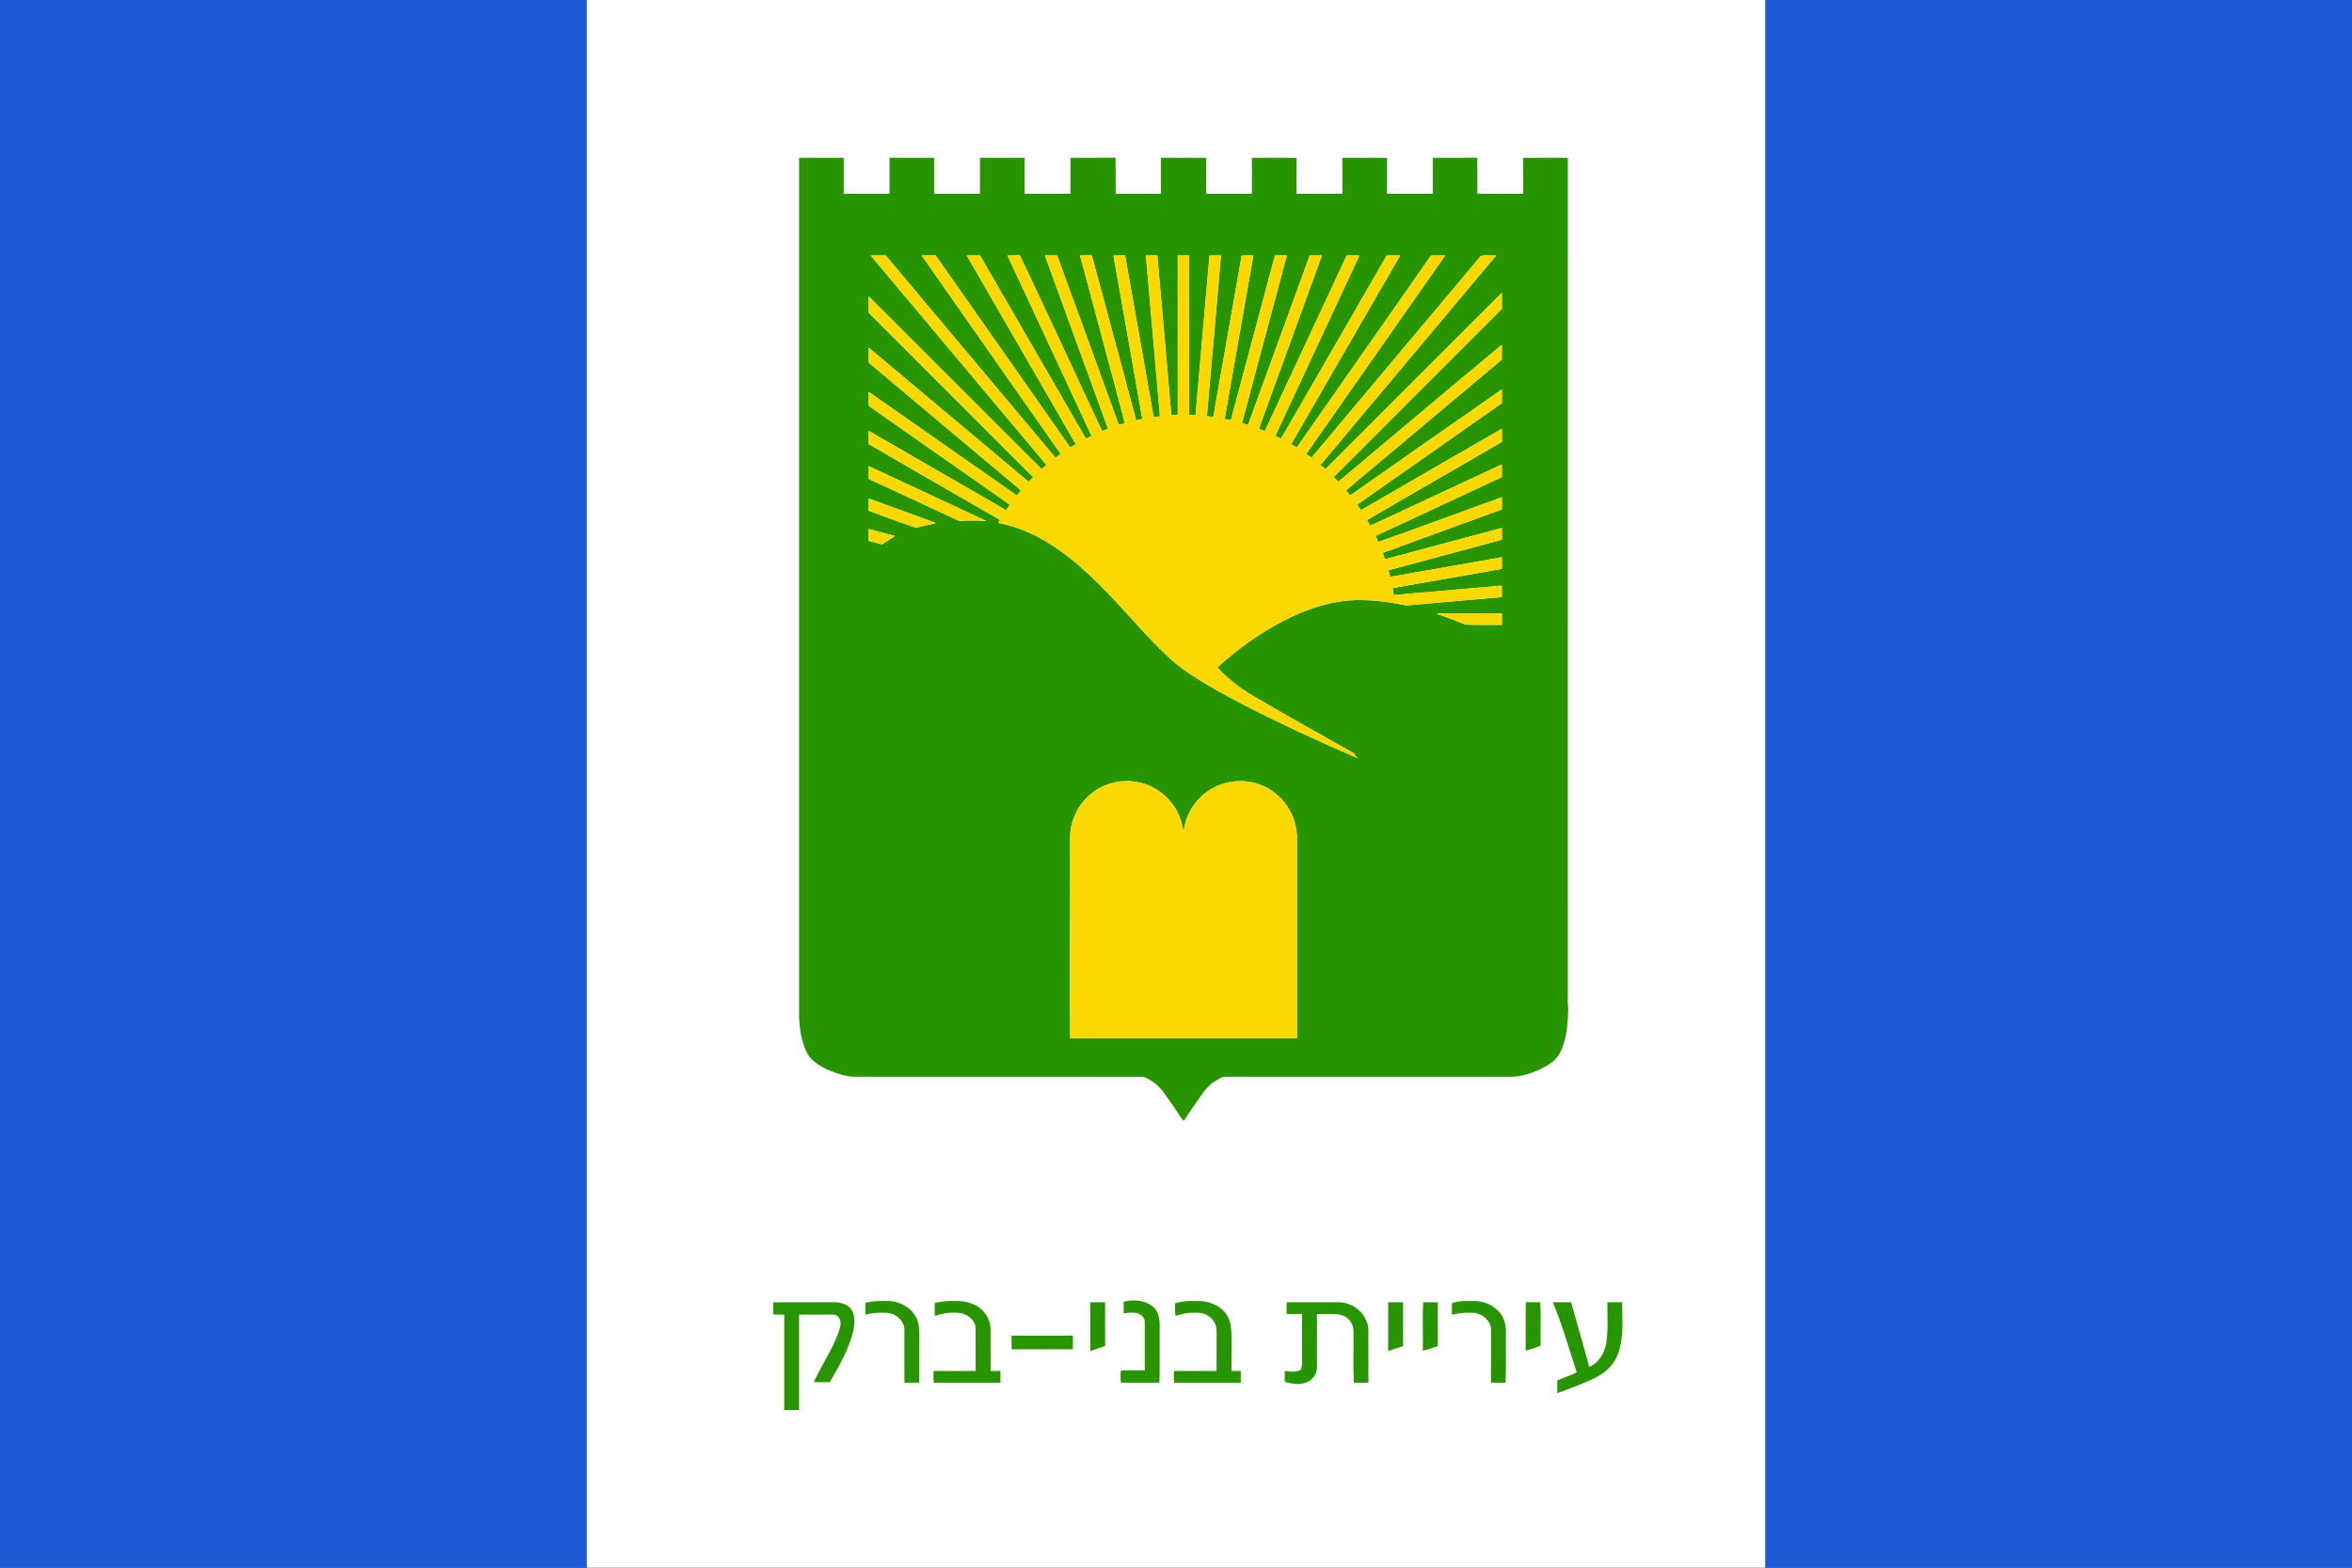<?xml version="1.0" encoding="utf-8"?>
<!-- Generator: Adobe Illustrator 15.0.0, SVG Export Plug-In . SVG Version: 6.00 Build 0)  -->
<!DOCTYPE svg PUBLIC "-//W3C//DTD SVG 1.1//EN" "http://www.w3.org/Graphics/SVG/1.1/DTD/svg11.dtd">
<svg version="1.1" id="Layer_1" xmlns="http://www.w3.org/2000/svg" xmlns:xlink="http://www.w3.org/1999/xlink" x="0px" y="0px"
	 width="951.167px" height="634.111px" viewBox="8.585 -323.105 951.167 634.111"
	 enable-background="new 8.585 -323.105 951.167 634.111" xml:space="preserve">
<rect x="8.585" y="-323.105" width="951.167" height="634.111" fill="#333333" stroke="none"/>
<rect x="722.45" y="-323.105" fill="#1D5BD6" width="237.302" height="634.111"/>
<rect x="8.585" y="-323.103" fill="#1D5BD6" width="237.302" height="634.11"/>
<rect x="245.887" y="-323.103" fill="#FFFFFF" width="476.563" height="634.11"/>
<g>
	<g>
		<g>
			<path fill="#289500" d="M331.753-259.289c6.012,0,12.023,0,18.038,0c0,4.845,0,9.685,0,14.528c6.176,0,12.356,0,18.538,0
				c0-4.844,0-9.683,0-14.528c6.009,0,12.021,0,18.032,0c0.006,4.845-0.006,9.685,0,14.528c6.181,0,12.362,0,18.537,0
				c0-4.844,0-9.683,0-14.528c6.013,0,12.024,0,18.039,0c0.003,4.845-0.006,9.685,0,14.528c6.175,0,12.359,0,18.534,0
				c0-4.844-0.003-9.683,0-14.528c6.087-0.01,12.176,0.019,18.262-0.016c0.066,4.847,0.003,9.694,0.032,14.544
				c6.089,0,12.185,0,18.279,0c0-4.844,0-9.683,0-14.528c6.104,0.019,12.207-0.04,18.308,0.03c-0.04,4.835-0.012,9.663-0.014,14.498
				c6.172,0,12.348,0,18.528,0c-0.012-4.83,0.025-9.663-0.021-14.494c6.026-0.055,12.056-0.066,18.085,0.004
				c-0.058,4.831-0.012,9.66-0.021,14.489c6.17,0,12.351,0,18.526,0c0-4.835,0.014-9.673-0.009-14.509
				c6.021-0.029,12.044-0.044,18.067,0.005c-0.034,4.836-0.012,9.669-0.012,14.504c6.173,0,12.348,0,18.526,0
				c0.011-4.844-0.006-9.683,0.011-14.528c5.998-0.016,11.992,0.03,17.99-0.025c0.095,4.849,0.009,9.704,0.043,14.554
				c6.178,0,12.354,0,18.528,0c-0.012-4.83,0.029-9.663-0.02-14.494c6.021-0.066,12.052-0.044,18.075-0.01
				c-0.034,112.556-0.006,225.11-0.014,337.659c0.04,2.139-0.127,4.283,0.16,6.411c-0.135,6.007-0.511,12.286-3.233,17.773
				c-1.629,3.343-4.989,5.31-8.203,6.881c-4.054,1.846-8.491,3.216-12.986,2.993c-38.104,0-76.205,0-114.301,0
				c-1.588-0.017-2.853,1.09-4.171,1.812c-3.3,2.024-5.313,5.413-7.488,8.486c-1.675,2.505-3.495,4.919-5.037,7.511
				c-0.989-0.74-1.505-1.887-2.196-2.873c-1.771-2.718-3.681-5.355-5.545-8.016c-2.055-3.067-5.08-5.573-8.518-6.897
				c-38.422-0.063-76.85-0.012-115.271-0.018c-4.169,0.258-8.199-1.129-12.019-2.643c-3.537-1.634-7.259-3.727-9.054-7.368
				c-1.992-4.22-2.746-8.927-3.016-13.555C331.759-27.165,331.747-143.229,331.753-259.289z M360.706-219.766
				c23.666,28.266,47.396,56.48,71.078,84.725c-0.653,0.571-1.301,1.135-1.943,1.708c-23.348-23.279-46.633-46.634-69.967-69.929
				c-0.009,2.198,0.003,4.398-0.009,6.597c22.153,22.208,44.368,44.368,66.538,66.569c-0.616,0.62-1.229,1.247-1.838,1.872
				c-21.559-18.09-43.112-36.191-64.691-54.269c0.092,2.045-0.206,4.134,0.135,6.152c19.759,16.652,39.595,33.231,59.391,49.854
				c0.619,0.62,1.563,1.049,1.941,1.841c-0.456,0.691-1.019,1.313-1.54,1.955c-20.002-13.944-39.941-27.972-59.933-41.931
				c0.112,1.909-0.227,3.899,0.164,5.763c18.944,13.331,37.951,26.599,56.937,39.89c-0.496,0.746-0.998,1.488-1.503,2.225
				c-18.537-10.688-37.057-21.393-55.592-32.081c-0.009,1.772,0.012,3.538-0.031,5.307c17.66,10.29,35.383,20.467,53.089,30.676
				c-0.184,0.421-0.361,0.837-0.539,1.265c10.603,1.995,20.264,7.391,28.658,14.016c11.175,8.815,20.443,19.687,30.054,30.1
				c5.544,5.96,11.218,11.932,18.021,16.481c7.024,4.736,14.47,8.79,21.967,12.715c15.263,7.873,30.862,15.077,46.633,21.866
				c-0.367-0.381-0.751-0.737-1.149-1.063c-0.086-0.224-0.25-0.654-0.327-0.877c-12.907-7.268-25.871-14.446-38.643-21.949
				c-6.081-3.535-12.059-7.523-16.688-12.884c7.967-7.279,16.809-13.626,26.364-18.641c8.383-4.352,17.465-7.666,26.932-8.432
				c6.527-0.427,13.093,0.187,19.521,1.356c1.487,0.247,2.958,0.763,4.492,0.608c12.565-1.112,25.131-2.213,37.702-3.303
				c0.023-1.554,0.023-3.105,0.018-4.662c-14.572,1.262-29.142,2.552-43.718,3.819c-0.157-0.932-0.314-1.863-0.461-2.79
				c14.729-2.577,29.448-5.192,44.176-7.789c0.003-1.571,0.003-3.137,0.003-4.708c-15.06,2.643-30.114,5.318-45.18,7.956
				c-0.231-0.895-0.467-1.798-0.699-2.692c15.301-4.151,30.639-8.131,45.91-12.374c-0.04-1.577-0.034-3.154-0.034-4.73
				c-15.757,4.197-31.493,8.452-47.252,12.648c-0.31-0.857-0.613-1.708-0.932-2.554c16.034-5.932,32.126-11.711,48.184-17.583
				c0.009-1.651,0.009-3.294-0.006-4.942c-16.686,5.997-33.287,12.23-50.01,18.11c-0.358-0.829-0.697-1.666-1.018-2.508
				c17.055-7.813,34.004-15.849,51.021-23.727c0.021-1.714,0.021-3.429,0.012-5.143c-17.749,8.245-35.458,16.544-53.198,24.79
				c-0.438-0.754-0.892-1.502-1.358-2.242c18.102-10.731,36.489-20.994,54.603-31.705c-0.061-1.751-0.043-3.506-0.046-5.261
				c-18.979,10.966-38.004,21.869-56.931,32.915c-0.57-0.711-1.106-1.454-1.611-2.208c19.507-13.704,39.081-27.316,58.563-41.06
				c-0.026-1.861-0.012-3.721-0.021-5.581c-20.489,14.227-40.876,28.602-61.323,42.896c-0.556-0.659-1.126-1.316-1.699-1.958
				c5.624-4.951,11.467-9.653,17.181-14.512c15.275-12.824,30.55-25.65,45.836-38.462c0.015-2.007,0.021-4.008,0-6.008
				c-22.127,18.367-44.059,36.962-66.131,55.396c-0.625-0.62-1.244-1.245-1.863-1.87c22.651-22.686,45.349-45.334,68.003-68.025
				c0-2.179,0.006-4.359-0.003-6.538c-23.798,23.762-47.576,47.541-71.34,71.33c-0.677-0.551-1.348-1.104-2.004-1.677
				c23.649-28.276,47.39-56.468,71.048-84.734c-2.045,0.104-4.166-0.26-6.158,0.169c-22.887,27.161-45.688,54.405-68.511,81.621
				c-0.72-0.499-1.434-1.003-2.136-1.52c18.712-26.762,37.479-53.495,56.174-80.27c-1.9-0.015-3.796-0.024-5.69,0.016
				c-18.084,25.901-36.264,51.74-54.325,77.657c-0.763-0.439-1.514-0.883-2.259-1.331c14.685-25.449,29.38-50.892,44.064-76.342
				c-1.82-0.01-3.636-0.055-5.441,0.051c-14.186,24.708-28.478,49.354-42.705,74.032c-0.771-0.384-1.543-0.768-2.312-1.164
				c11.333-24.304,22.675-48.605,33.993-72.919c-1.709-0.015-3.417-0.015-5.117-0.004c-11.058,23.672-22.084,47.354-33.124,71.032
				c-0.809-0.315-1.603-0.631-2.405-0.946c8.503-23.364,17.015-46.715,25.492-70.081c-1.648-0.015-3.288-0.015-4.937-0.004
				c-8.326,22.851-16.617,45.715-24.96,68.555c-0.813-0.247-1.628-0.499-2.442-0.746c6.035-22.61,12.115-45.207,18.145-67.815
				c-1.6-0.004-3.199,0-4.802,0.01c-5.943,22.214-11.912,44.419-17.838,66.635c-0.837-0.158-1.669-0.315-2.5-0.47
				c3.79-22.066,7.77-44.104,11.614-66.169c-1.586-0.016-3.168-0.036-4.742,0.059c-3.781,21.78-7.666,43.544-11.487,65.313
				c-0.872-0.12-1.735-0.247-2.589-0.401c1.998-21.649,3.818-43.312,5.713-64.971c-1.554-0.01-3.102-0.01-4.641,0.01
				c-1.893,21.552-3.762,43.111-5.657,64.668c-0.854-0.045-1.702-0.086-2.551-0.126c-0.018-21.519,0.006-43.035-0.006-64.552
				c-1.543-0.01-3.088-0.01-4.63,0c-0.009,21.518-0.009,43.034-0.003,64.552c-0.866,0.037-1.727,0.069-2.592,0.098
				c-1.863-21.553-3.716-43.112-5.671-64.66c-1.537,0.004-3.073,0-4.61,0.01c1.867,21.688,3.802,43.372,5.674,65.06
				c-0.852,0.1-1.706,0.198-2.549,0.307c-3.842-21.794-7.651-43.593-11.551-65.377c-1.563,0.004-3.122,0.004-4.685,0.01
				c3.879,22.045,7.778,44.088,11.66,66.129c-0.837,0.183-1.675,0.364-2.506,0.539c-6.012-22.224-11.849-44.5-17.938-66.704
				c-1.585,0.041-3.162,0.03-4.741,0.036c5.997,22.646,12.232,45.235,18.107,67.91c-0.817,0.209-1.638,0.398-2.457,0.596
				c-8.257-22.855-16.594-45.686-24.931-68.516c-1.634,0.004-3.274,0.004-4.92,0.015c8.495,23.366,17.013,46.717,25.507,70.087
				c-0.791,0.315-1.576,0.636-2.365,0.96c-11.152-23.668-22.035-47.47-33.265-71.096c-1.674,0.054-3.346,0.034-5.02,0.054
				c11.301,24.333,22.723,48.608,33.973,72.965c-0.757,0.367-1.514,0.743-2.265,1.118c-14.303-24.681-28.521-49.404-42.812-74.093
				c-1.786-0.01-3.575-0.01-5.364,0c14.682,25.451,29.38,50.892,44.079,76.33c-0.737,0.458-1.482,0.915-2.211,1.376
				c-18.179-25.901-36.252-51.871-54.482-77.73c-1.878,0.034-3.744,0.014-5.619,0.024c18.724,26.77,37.487,53.506,56.203,80.28
				c-0.691,0.516-1.388,1.032-2.082,1.542c-22.897-27.265-45.778-54.537-68.665-81.809
				C364.757-219.786,362.727-219.781,360.706-219.766z M359.877-134.559c0,1.743-0.074,3.492,0.08,5.229
				c11.256,5.089,22.396,10.421,33.609,15.602c1.229,0.49,2.379,1.428,3.767,1.302c3.386-0.172,6.78-0.189,10.163,0.115
				C391.668-119.821,375.754-127.145,359.877-134.559z M359.874-116.509c6.345,2.305,12.669,4.679,19.051,6.886
				c2.657-0.556,5.275-1.345,7.976-1.743c-0.281-0.301-0.619-0.51-1.009-0.63c-8.664-3.137-17.331-6.273-25.975-9.461
				C359.849-119.812,359.86-118.16,359.874-116.509z M359.874-109.15c-0.006,1.597-0.006,3.196,0,4.799
				c1.807,0.49,3.618,0.978,5.427,1.454c1.635-1.278,3.532-2.156,5.161-3.429C366.93-107.26,363.406-108.224,359.874-109.15z
				 M589.573-74.836c3.962,1.319,7.844,2.855,11.723,4.381c4.867,0.252,9.765,0.037,14.646,0.103c0.003-1.542,0.003-3.084,0-4.63
				c-7.388-0.008-14.776,0-22.167-0.003C592.374-74.996,590.963-75.057,589.573-74.836z M615.438-63.741 M449.508-1.753
				c-5.215,4.392-8.303,11.181-8.171,18.004c0.109,26.863-0.195,53.726,0.018,80.581c30.578-0.08,61.156-0.017,91.729-0.034
				c0.012-27.028,0.021-54.057-0.002-81.08c-0.035-9.1-5.869-17.89-14.372-21.209c-6.396-2.615-13.977-2.116-19.96,1.348
				c-6.41,3.606-10.877,10.441-11.481,17.792c-0.45-2.03-0.742-4.111-1.54-6.049c-2.74-7.322-9.48-12.981-17.187-14.352
				C461.876-8.052,454.662-6.191,449.508-1.753z"/>
		</g>
		<path fill="#289500" d="M358.559,203.888c3.371-0.94,6.889-0.803,10.35-0.728c4.174,0.464,8.319,2.821,10.188,6.697
			c1.118,2.076,1.284,4.496,1.265,6.812c-0.055,6.491,0.065,12.981-0.066,19.478c-1.983,0.086-3.974,0.04-5.957,0.052
			c0-7.03,0-14.048,0.006-21.066c0.212-3.836-3.389-7.013-7.044-7.225c-2.941-0.155-5.897,0.023-8.768,0.711
			C358.559,207.036,358.559,205.459,358.559,203.888z"/>
		<path fill="#289500" d="M386.603,203.963c3.549-0.917,7.23-0.975,10.865-0.769c3.128,0.361,6.354,1.485,8.518,3.865
			c2.162,2.064,3.3,5.126,3.186,8.102c-0.026,5.418-0.009,10.849-0.009,16.272c1.333-0.005,2.669,0,4.005,0.012
			c0,1.583,0,3.165,0,4.753c-8.979,0.006-17.952-0.012-26.926,0.006c-0.204-1.583-0.135-3.177-0.123-4.765
			c5.673-0.011,11.35,0.012,17.029-0.006c-0.026-5.934,0.034-11.869-0.026-17.809c-0.453-2.896-3.05-4.851-5.739-5.567
			c-3.627-0.562-7.308-0.012-10.779,1.095C386.614,207.42,386.619,205.694,386.603,203.963z"/>
		<path fill="#289500" d="M463.011,203.441c3.75-0.946,7.996-0.751,11.247,1.531c2.5,1.646,3.337,4.845,3.3,7.689
			c-0.066,7.832,0.077,15.665-0.078,23.485c-5.197,0.114-10.392,0.012-15.587,0.058c-0.206-1.669-0.206-3.36,0-5.023
			c3.211,0.011,6.422,0,9.642,0.005c0.003-6.513-0.006-13.021,0.003-19.535c0.074-1.95-1.801-3.446-3.601-3.704
			c-1.644-0.167-3.303-0.092-4.92,0.218C463.017,206.589,463.017,205.017,463.011,203.441z"/>
		<path fill="#289500" d="M483.787,204.117c3.48-1.267,7.239-0.998,10.874-0.952c4.06,0.459,8.274,2.397,10.338,6.089
			c1.465,2.54,1.554,5.562,1.611,8.417c-0.02,4.587-0.006,9.168-0.009,13.761c1.253-0.005,2.509,0,3.759,0.012
			c0,1.583,0,3.165,0,4.753c-8.974,0.006-17.952-0.012-26.923,0.012c-0.209-1.589-0.135-3.183-0.123-4.771
			c5.748,0,11.502-0.017,17.259,0.012c0.04-5.275,0.002-10.539,0.022-15.808c0.049-2.471-1.066-5.029-3.188-6.376
			c-1.818-1.359-4.169-1.479-6.351-1.388c-2.429-0.075-4.765,0.631-7.081,1.244C483.655,207.466,483.856,205.774,483.787,204.117z"
			/>
		<path fill="#289500" d="M595.757,203.997c2.563-0.94,5.361-0.889,8.059-0.872c4.206-0.258,8.595,1.434,11.296,4.725
			c1.897,2.305,2.62,5.373,2.474,8.314c-0.108,6.68,0.172,13.372-0.141,20.04c-1.972-0.035-3.956,0.046-5.923-0.069
			c0.086-7.167,0.026-14.334,0.034-21.501c-0.054-3.561-3.374-6.324-6.745-6.708c-3.033-0.184-6.087,0-9.045,0.734
			C595.785,207.105,595.791,205.551,595.757,203.997z"/>
		<path fill="#289500" d="M321.297,203.681c7.99-0.12,15.989,0,23.982-0.057c2.517-0.052,5.286,0.476,7.121,2.328
			c2.084,2.42,1.875,5.86,1.37,8.796c-1.777,7.643-5.682,14.558-9.676,21.232c-2.13-0.063-4.263-0.023-6.396-0.034
			c3.007-6.64,7.204-12.701,9.796-19.53c0.616-1.95,1.631-4.163,0.604-6.152c-0.479-1.061-1.634-1.691-2.78-1.617
			c-4.519-0.012-9.043,0-13.566,0c0,12.855,0,25.71,0,38.571c-2.001,0-4.008,0-6.012,0c0-12.861,0-25.722,0-38.571
			c-1.482,0.011-2.965,0-4.447-0.058C321.203,206.95,321.203,205.31,321.297,203.681z"/>
		<path fill="#289500" d="M449.49,203.63c2.004-0.006,4.008-0.006,6.009,0c0.023,5.883-0.043,11.771,0.032,17.648
			c-1.958,0.843-4.034,1.376-6.038,2.104C449.479,216.801,449.493,210.212,449.49,203.63z"/>
		<path fill="#289500" d="M528.897,203.63c7.093,0.005,14.188-0.006,21.275,0.005c5.058,0.132,9.902,3.675,11.351,8.549
			c0.645,1.938,0.406,3.985,0.441,5.998c0.02,5.986-0.04,11.978,0.025,17.976c-1.964,0.074-3.939,0.028-5.908,0.046
			c-0.327-7.145-0.012-14.317-0.155-21.479c-0.221-3.033-2.694-5.717-5.725-6.106c-2.988-0.464-6.023-0.132-9.031-0.218
			c0.006,7.087-0.012,14.18,0.012,21.272c0.095,2.707-1.629,5.384-4.178,6.348c-2.838,1.175-6.037,0.717-8.861-0.275
			c0-1.451,0-2.89,0-4.323c2.127,0.258,4.4,0.636,6.41-0.35c0.897-1.841,0.551-3.928,0.605-5.895
			c-0.043-5.607,0.092-11.227-0.069-16.829c-2.063,0.08-4.128,0.034-6.192,0.046C528.892,206.795,528.892,205.213,528.897,203.63z"
			/>
		<path fill="#289500" d="M569.978,203.63c2.004-0.006,4.011-0.006,6.012,0c0.009,5.911-0.006,11.817,0.009,17.729
			c-2.004,0.7-4.025,1.359-6.038,2.024C570.006,216.801,569.966,210.212,569.978,203.63z"/>
		<path fill="#289500" d="M584.146,203.624c1.961,0.011,3.916,0,5.874,0.006c0.021,5.9-0.031,11.8,0.023,17.7
			c-2.013,0.636-3.962,1.605-6.075,1.84C584.151,216.657,583.787,210.12,584.146,203.624z"/>
		<path fill="#289500" d="M625.561,223.182c0.098-6.525-0.06-13.062,0.078-19.587c1.938,0.052,3.87,0.04,5.811,0.017
			c0.39,5.809,0.003,11.657,0.189,17.477C629.718,222.041,627.637,222.677,625.561,223.182z"/>
		<path fill="#289500" d="M636.523,203.624c2.469,0.011,4.935,0,7.402,0.011c2.432,8.727,5.061,17.396,7.337,26.164
			c3.824-1.525,6.104-5.458,6.863-9.346c0.906-5.55,0.41-11.198,0.513-16.794c1.967-0.051,3.931-0.023,5.9-0.034
			c0.101,6.875,0.823,14.048-1.528,20.659c-1.416,4.14-4.658,7.431-8.469,9.467c-5.157,2.746-10.736,4.559-16.166,6.68
			c-0.015-1.726-0.009-3.435-0.015-5.144c2.592-1.181,5.327-2.024,7.876-3.302C643.095,222.506,640.491,212.816,636.523,203.624z"/>
		<path fill="#289500" d="M417.674,217.162c8.268,0,16.536,0,24.802,0c0,1.829,0,3.669,0,5.504c-8.266,0-16.534,0-24.802,0
			C417.671,220.831,417.671,218.991,417.674,217.162z"/>
	</g>
	<g>
		<path fill="#FBD900" d="M360.706-219.766c2.021-0.015,4.051-0.021,6.071,0.01c22.887,27.271,45.768,54.544,68.665,81.809
			c0.694-0.511,1.391-1.026,2.082-1.542c-18.716-26.774-37.479-53.511-56.203-80.28c1.875-0.01,3.741,0.01,5.619-0.024
			c18.23,25.859,36.304,51.829,54.482,77.73c0.729-0.461,1.474-0.917,2.211-1.376c-14.699-25.438-29.397-50.879-44.079-76.33
			c1.789-0.01,3.578-0.01,5.364,0c14.291,24.689,28.509,49.412,42.812,74.093c0.751-0.375,1.508-0.751,2.265-1.118
			c-11.25-24.357-22.672-48.632-33.973-72.965c1.674-0.02,3.346,0,5.02-0.054c11.229,23.626,22.112,47.428,33.265,71.096
			c0.789-0.324,1.574-0.645,2.365-0.96c-8.494-23.37-17.012-46.721-25.507-70.087c1.646-0.01,3.286-0.01,4.92-0.015
			c8.337,22.831,16.674,45.661,24.931,68.516c0.819-0.198,1.64-0.387,2.457-0.596c-5.875-22.674-12.11-45.264-18.107-67.91
			c1.579-0.006,3.156,0.004,4.741-0.036c6.09,22.204,11.927,44.48,17.938,66.704c0.831-0.175,1.669-0.355,2.506-0.539
			c-3.882-22.041-7.781-44.084-11.66-66.129c1.563-0.006,3.122-0.006,4.685-0.01c3.899,21.784,7.709,43.583,11.551,65.377
			c0.843-0.109,1.697-0.207,2.549-0.307c-1.872-21.688-3.807-43.372-5.674-65.06c1.537-0.01,3.073-0.006,4.61-0.01
			c1.955,21.548,3.808,43.107,5.671,64.66c0.865-0.029,1.726-0.061,2.592-0.098c-0.006-21.519-0.006-43.035,0.003-64.552
			c1.542-0.01,3.087-0.01,4.63,0c0.012,21.518-0.012,43.034,0.006,64.552c0.849,0.04,1.697,0.081,2.551,0.126
			c1.896-21.558,3.765-43.116,5.657-64.668c1.539-0.02,3.087-0.02,4.641-0.01c-1.895,21.659-3.715,43.322-5.713,64.971
			c0.854,0.155,1.717,0.281,2.589,0.401c3.821-21.77,7.706-43.534,11.487-65.313c1.574-0.095,3.156-0.075,4.742-0.059
			c-3.845,22.065-7.824,44.103-11.614,66.169c0.831,0.155,1.663,0.313,2.5,0.47c5.926-22.216,11.895-44.421,17.838-66.635
			c1.603-0.01,3.202-0.015,4.802-0.01c-6.029,22.608-12.109,45.205-18.145,67.815c0.814,0.247,1.629,0.499,2.442,0.746
			c8.343-22.839,16.634-45.704,24.96-68.555c1.648-0.01,3.288-0.01,4.937,0.004c-8.478,23.366-16.989,46.717-25.492,70.081
			c0.803,0.315,1.597,0.631,2.405,0.946c11.04-23.678,22.066-47.36,33.124-71.032c1.7-0.01,3.408-0.01,5.117,0.004
			c-11.318,24.314-22.66,48.615-33.993,72.919c0.769,0.396,1.54,0.78,2.312,1.164c14.228-24.678,28.52-49.323,42.705-74.032
			c1.806-0.106,3.621-0.062,5.441-0.051c-14.685,25.451-29.38,50.893-44.064,76.342c0.745,0.447,1.496,0.892,2.259,1.331
			c18.062-25.917,36.241-51.756,54.325-77.657c1.895-0.04,3.79-0.03,5.69-0.016c-18.694,26.775-37.462,53.508-56.174,80.27
			c0.702,0.516,1.416,1.021,2.136,1.52c22.823-27.215,45.624-54.459,68.511-81.621c1.992-0.429,4.113-0.064,6.158-0.169
			c-23.658,28.266-47.398,56.458-71.048,84.734c0.656,0.573,1.327,1.126,2.004,1.677c23.764-23.79,47.542-47.568,71.34-71.33
			c0.009,2.179,0.003,4.359,0.003,6.538c-22.654,22.691-45.352,45.34-68.003,68.025c0.619,0.625,1.238,1.25,1.863,1.87
			c22.072-18.434,44.004-37.029,66.131-55.396c0.021,2,0.015,4.001,0,6.008c-15.286,12.812-30.561,25.639-45.836,38.462
			c-5.714,4.859-11.557,9.561-17.181,14.512c0.573,0.642,1.144,1.299,1.699,1.958c20.447-14.294,40.834-28.669,61.323-42.896
			c0.009,1.859-0.006,3.72,0.021,5.581c-19.481,13.744-39.056,27.356-58.563,41.06c0.505,0.754,1.041,1.497,1.611,2.208
			c18.927-11.046,37.952-21.949,56.931-32.915c0.003,1.755-0.015,3.509,0.046,5.261c-18.113,10.711-36.501,20.974-54.603,31.705
			c0.467,0.74,0.92,1.488,1.358,2.242c17.74-8.246,35.449-16.545,53.198-24.79c0.009,1.714,0.009,3.429-0.012,5.143
			c-17.018,7.878-33.967,15.914-51.021,23.727c0.32,0.843,0.659,1.68,1.018,2.508c16.723-5.88,33.324-12.113,50.01-18.11
			c0.015,1.648,0.015,3.291,0.006,4.942c-16.058,5.871-32.149,11.651-48.184,17.583c0.318,0.846,0.622,1.697,0.932,2.554
			c15.759-4.197,31.495-8.451,47.252-12.648c0,1.577-0.006,3.153,0.034,4.73c-15.271,4.243-30.609,8.222-45.91,12.374
			c0.232,0.894,0.468,1.797,0.699,2.692c15.065-2.638,30.12-5.313,45.18-7.956c0,1.571,0,3.136-0.003,4.708
			c-14.728,2.597-29.446,5.212-44.176,7.789c0.146,0.926,0.304,1.858,0.461,2.79c14.576-1.267,29.146-2.557,43.718-3.819
			c0.006,1.557,0.006,3.108-0.018,4.662c-12.571,1.089-25.137,2.19-37.702,3.303c-1.534,0.155-3.005-0.361-4.492-0.608
			c-6.428-1.169-12.993-1.783-19.521-1.356c-9.467,0.766-18.549,4.08-26.932,8.432c-9.556,5.014-18.397,11.361-26.364,18.641
			c4.63,5.361,10.607,9.349,16.688,12.884c12.771,7.502,25.735,14.681,38.643,21.949c0.077,0.224,0.241,0.654,0.327,0.877
			c0.398,0.327,0.782,0.682,1.149,1.063c-15.771-6.789-31.37-13.993-46.633-21.866c-7.497-3.925-14.942-7.979-21.967-12.715
			c-6.803-4.549-12.477-10.521-18.021-16.481c-9.61-10.413-18.879-21.284-30.054-30.1c-8.395-6.625-18.056-12.021-28.658-14.016
			c0.178-0.427,0.355-0.843,0.539-1.265c-17.706-10.209-35.429-20.386-53.089-30.676c0.043-1.769,0.022-3.535,0.031-5.307
			c18.535,10.688,37.055,21.393,55.592,32.081c0.505-0.736,1.007-1.479,1.503-2.225c-18.985-13.291-37.992-26.559-56.937-39.89
			c-0.391-1.864-0.052-3.854-0.164-5.763c19.991,13.959,39.931,27.987,59.933,41.931c0.521-0.642,1.084-1.264,1.54-1.955
			c-0.379-0.792-1.322-1.221-1.941-1.841c-19.796-16.622-39.632-33.201-59.391-49.854c-0.341-2.019-0.043-4.107-0.135-6.152
			c21.579,18.077,43.133,36.179,64.691,54.269c0.608-0.625,1.222-1.252,1.838-1.872c-22.17-22.201-44.385-44.361-66.538-66.569
			c0.012-2.199,0-4.399,0.009-6.597c23.334,23.295,46.619,46.65,69.967,69.929c0.643-0.573,1.29-1.138,1.943-1.708
			C408.102-163.285,384.372-191.5,360.706-219.766z"/>
		<path fill="#FBD900" d="M359.877-134.559c15.877,7.414,31.791,14.738,47.619,22.247c-3.383-0.304-6.777-0.287-10.163-0.115
			c-1.388,0.126-2.537-0.812-3.767-1.302c-11.213-5.18-22.354-10.513-33.609-15.602
			C359.803-131.067,359.877-132.816,359.877-134.559z"/>
		<path fill="#FBD900" d="M359.874-116.509c-0.014-1.651-0.025-3.303,0.043-4.948c8.644,3.188,17.311,6.324,25.975,9.461
			c0.39,0.12,0.728,0.33,1.009,0.63c-2.7,0.398-5.318,1.187-7.976,1.743C372.543-111.83,366.219-114.204,359.874-116.509z"/>
		<path fill="#FBD900" d="M359.874-109.15c3.532,0.926,7.056,1.889,10.588,2.824c-1.629,1.273-3.526,2.15-5.161,3.429
			c-1.809-0.476-3.62-0.963-5.427-1.454C359.868-105.953,359.868-107.553,359.874-109.15z"/>
		<path fill="#FBD900" d="M589.573-74.836c1.39-0.221,2.801-0.16,4.202-0.149c7.391,0.003,14.779-0.005,22.167,0.003
			c0.003,1.545,0.003,3.088,0,4.63c-4.882-0.066-9.779,0.149-14.646-0.103C597.417-71.981,593.535-73.517,589.573-74.836z"/>
		<path fill="#FBD900" d="M615.438-63.741"/>
		<path fill="#FBD900" d="M449.508-1.753c5.154-4.438,12.368-6.298,19.033-5c7.706,1.37,14.446,7.029,17.187,14.352
			c0.798,1.938,1.09,4.019,1.54,6.049c0.604-7.351,5.071-14.186,11.481-17.792c5.983-3.463,13.563-3.962,19.96-1.348
			c8.503,3.32,14.337,12.11,14.372,21.209c0.022,27.023,0.014,54.052,0.002,81.08c-30.572,0.017-61.15-0.046-91.729,0.034
			c-0.213-26.855,0.092-53.718-0.018-80.581C441.205,9.428,444.293,2.639,449.508-1.753z"/>
	</g>
</g>
</svg>
